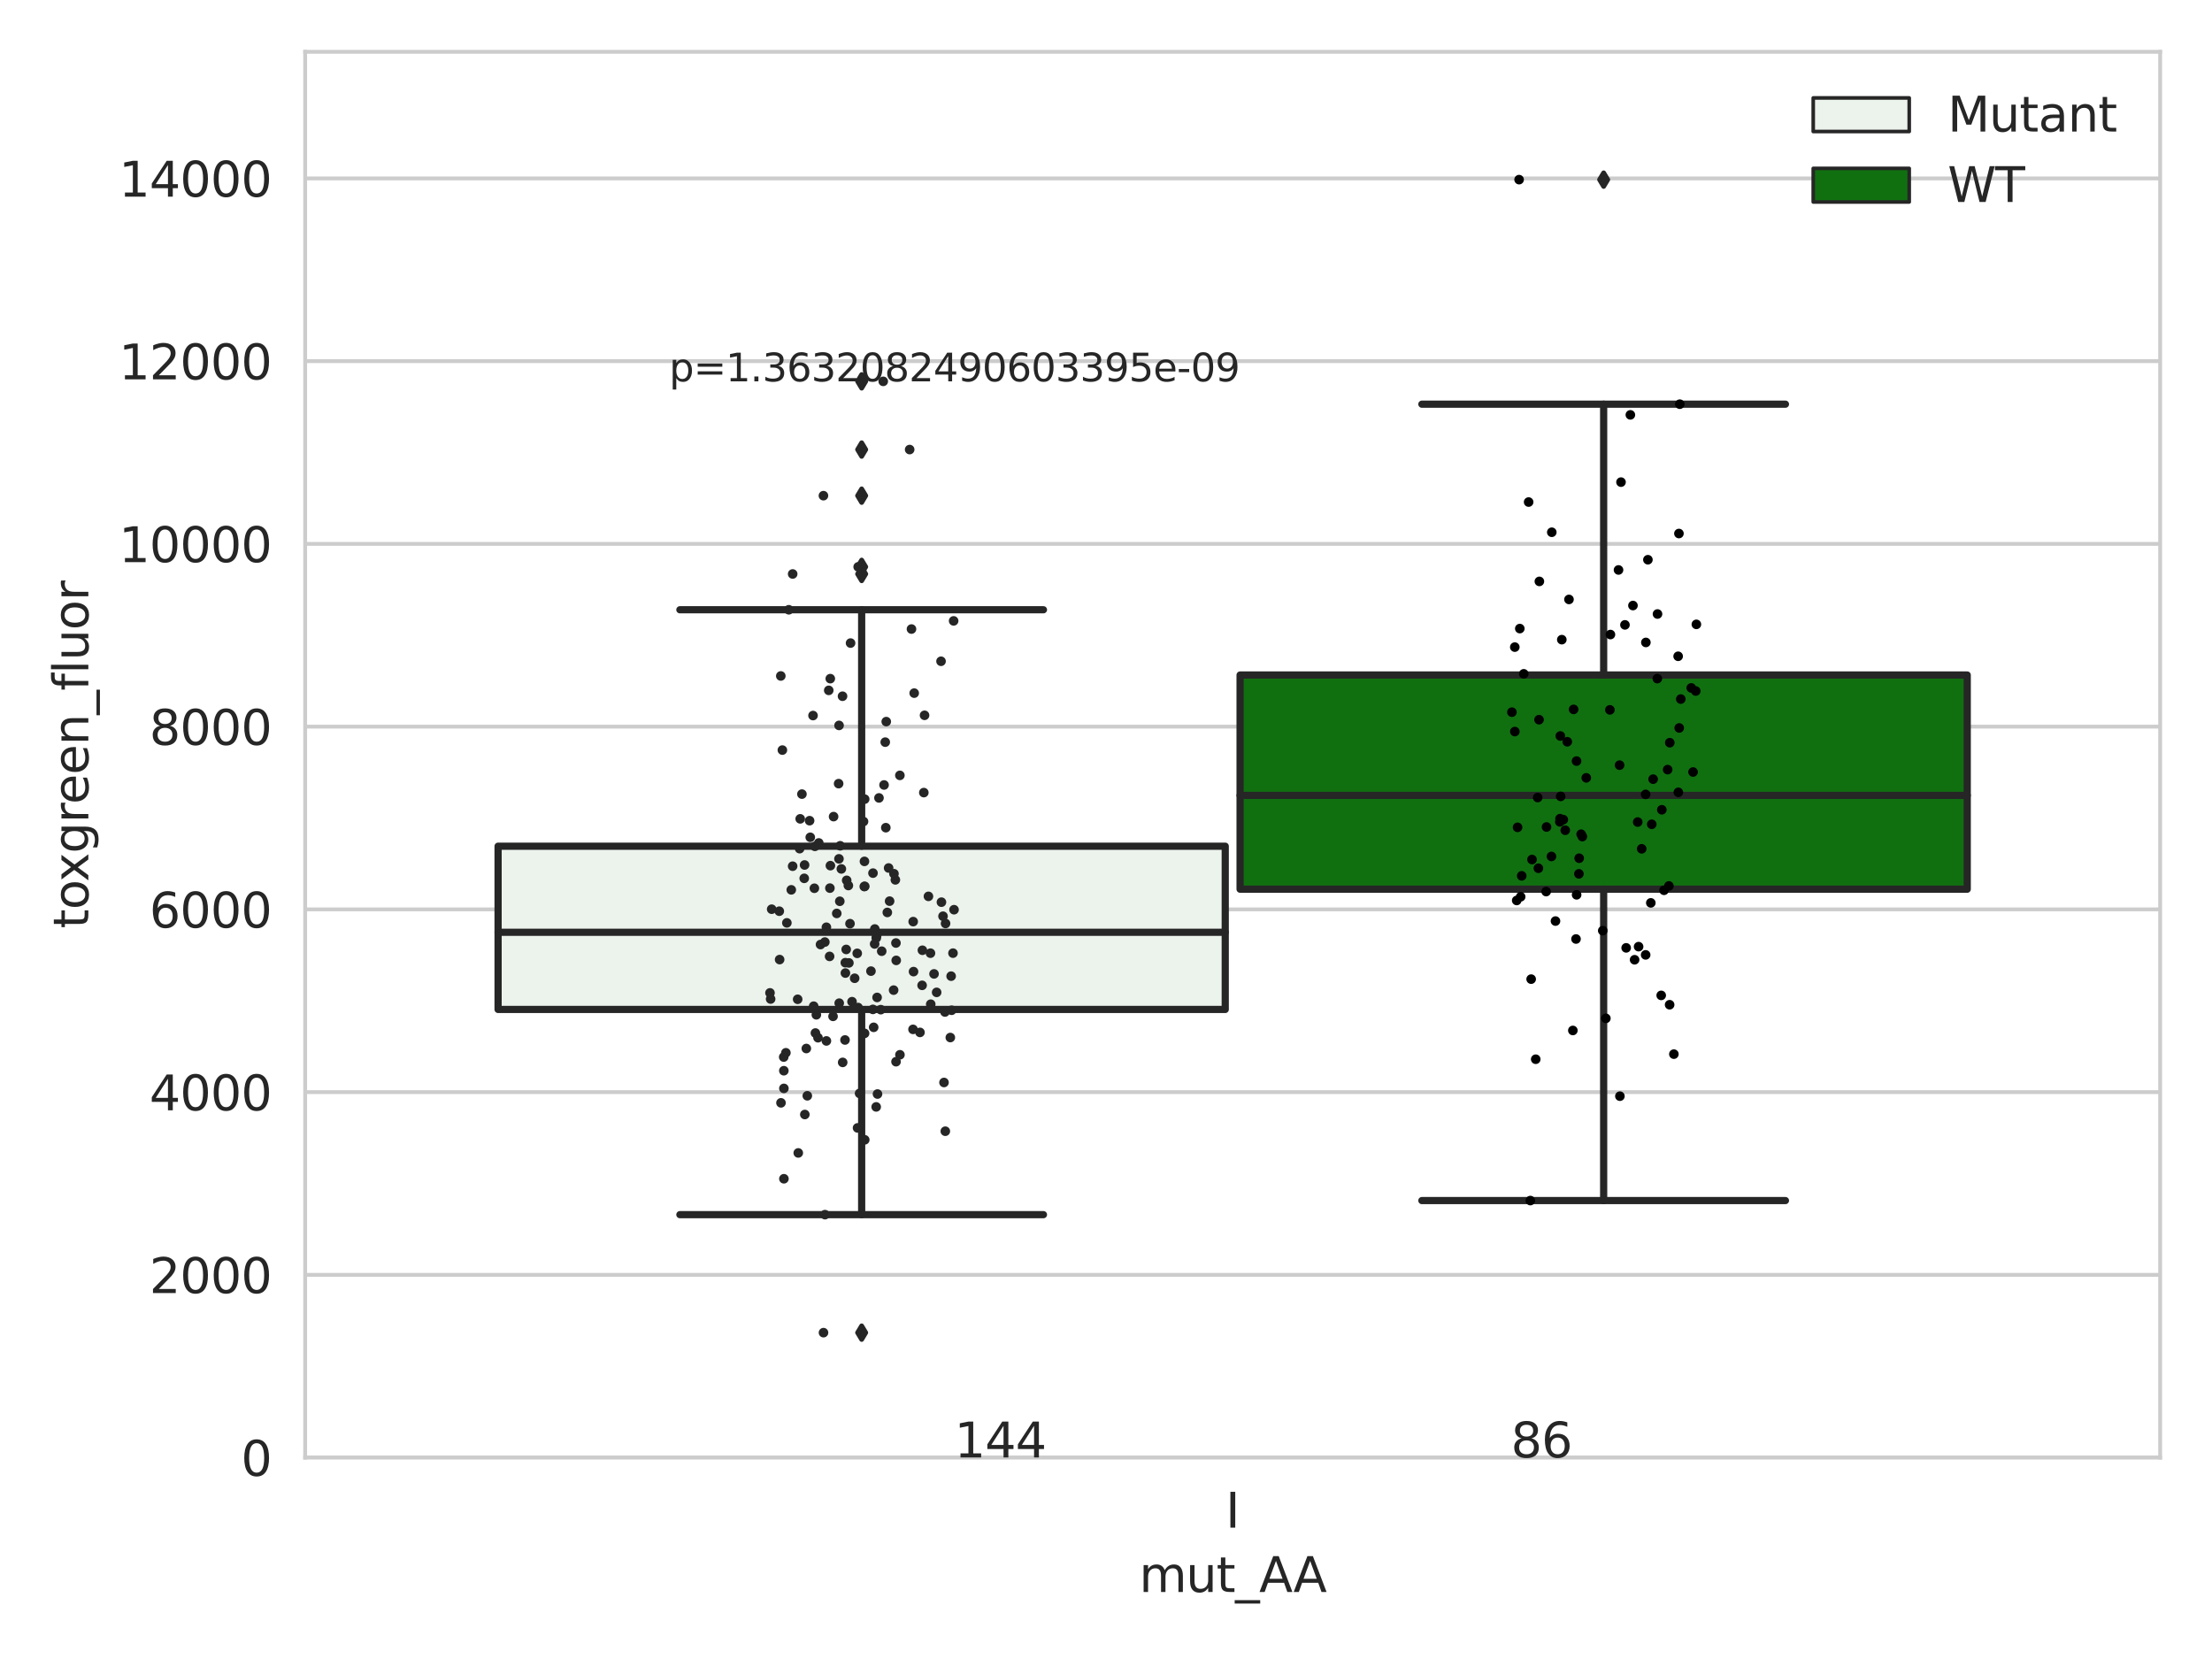 <?xml version="1.0" encoding="utf-8" standalone="no"?>
<!DOCTYPE svg PUBLIC "-//W3C//DTD SVG 1.1//EN"
  "http://www.w3.org/Graphics/SVG/1.1/DTD/svg11.dtd">
<svg xmlns:xlink="http://www.w3.org/1999/xlink" width="460.8pt" height="345.6pt" viewBox="0 0 460.8 345.6" xmlns="http://www.w3.org/2000/svg" version="1.1">
 <defs>
  <style type="text/css">*{stroke-linejoin: round; stroke-linecap: butt}</style>
 </defs>
 <g id="figure_1">
  <g id="patch_1">
   <path d="M 0 345.6 
L 460.8 345.6 
L 460.8 0 
L 0 0 
z
" style="fill: #ffffff"/>
  </g>
  <g id="axes_1">
   <g id="patch_2">
    <path d="M 63.571 303.64 
L 450 303.64 
L 450 10.8 
L 63.571 10.8 
z
" style="fill: #ffffff"/>
   </g>
   <g id="matplotlib.axis_1">
    <g id="xtick_1">
     <g id="text_1">
      <!-- I -->
      <g style="fill: #262626" transform="translate(255.311 318.238)scale(0.1 -0.1)">
       <defs>
        <path id="DejaVuSans-49" d="M 628 4666 
L 1259 4666 
L 1259 0 
L 628 0 
L 628 4666 
z
" transform="scale(0.016)"/>
       </defs>
       <use xlink:href="#DejaVuSans-49"/>
      </g>
     </g>
    </g>
    <g id="text_2">
     <!-- mut_AA -->
     <g style="fill: #262626" transform="translate(237.308 331.638)scale(0.1 -0.1)">
      <defs>
       <path id="DejaVuSans-6d" d="M 3328 2828 
Q 3544 3216 3844 3400 
Q 4144 3584 4550 3584 
Q 5097 3584 5394 3201 
Q 5691 2819 5691 2113 
L 5691 0 
L 5113 0 
L 5113 2094 
Q 5113 2597 4934 2840 
Q 4756 3084 4391 3084 
Q 3944 3084 3684 2787 
Q 3425 2491 3425 1978 
L 3425 0 
L 2847 0 
L 2847 2094 
Q 2847 2600 2669 2842 
Q 2491 3084 2119 3084 
Q 1678 3084 1418 2786 
Q 1159 2488 1159 1978 
L 1159 0 
L 581 0 
L 581 3500 
L 1159 3500 
L 1159 2956 
Q 1356 3278 1631 3431 
Q 1906 3584 2284 3584 
Q 2666 3584 2933 3390 
Q 3200 3197 3328 2828 
z
" transform="scale(0.016)"/>
       <path id="DejaVuSans-75" d="M 544 1381 
L 544 3500 
L 1119 3500 
L 1119 1403 
Q 1119 906 1312 657 
Q 1506 409 1894 409 
Q 2359 409 2629 706 
Q 2900 1003 2900 1516 
L 2900 3500 
L 3475 3500 
L 3475 0 
L 2900 0 
L 2900 538 
Q 2691 219 2414 64 
Q 2138 -91 1772 -91 
Q 1169 -91 856 284 
Q 544 659 544 1381 
z
M 1991 3584 
L 1991 3584 
z
" transform="scale(0.016)"/>
       <path id="DejaVuSans-74" d="M 1172 4494 
L 1172 3500 
L 2356 3500 
L 2356 3053 
L 1172 3053 
L 1172 1153 
Q 1172 725 1289 603 
Q 1406 481 1766 481 
L 2356 481 
L 2356 0 
L 1766 0 
Q 1100 0 847 248 
Q 594 497 594 1153 
L 594 3053 
L 172 3053 
L 172 3500 
L 594 3500 
L 594 4494 
L 1172 4494 
z
" transform="scale(0.016)"/>
       <path id="DejaVuSans-5f" d="M 3263 -1063 
L 3263 -1509 
L -63 -1509 
L -63 -1063 
L 3263 -1063 
z
" transform="scale(0.016)"/>
       <path id="DejaVuSans-41" d="M 2188 4044 
L 1331 1722 
L 3047 1722 
L 2188 4044 
z
M 1831 4666 
L 2547 4666 
L 4325 0 
L 3669 0 
L 3244 1197 
L 1141 1197 
L 716 0 
L 50 0 
L 1831 4666 
z
" transform="scale(0.016)"/>
      </defs>
      <use xlink:href="#DejaVuSans-6d"/>
      <use xlink:href="#DejaVuSans-75" x="97.412"/>
      <use xlink:href="#DejaVuSans-74" x="160.791"/>
      <use xlink:href="#DejaVuSans-5f" x="200"/>
      <use xlink:href="#DejaVuSans-41" x="250"/>
      <use xlink:href="#DejaVuSans-41" x="321.158"/>
     </g>
    </g>
   </g>
   <g id="matplotlib.axis_2">
    <g id="ytick_1">
     <g id="line2d_1">
      <path d="M 63.571 303.64 
L 450 303.64 
" clip-path="url(#p446e1d1481)" style="fill: none; stroke: #cccccc; stroke-width: 0.8; stroke-linecap: round"/>
     </g>
     <g id="text_3">
      <!-- 0 -->
      <g style="fill: #262626" transform="translate(50.209 307.439)scale(0.1 -0.1)">
       <defs>
        <path id="DejaVuSans-30" d="M 2034 4250 
Q 1547 4250 1301 3770 
Q 1056 3291 1056 2328 
Q 1056 1369 1301 889 
Q 1547 409 2034 409 
Q 2525 409 2770 889 
Q 3016 1369 3016 2328 
Q 3016 3291 2770 3770 
Q 2525 4250 2034 4250 
z
M 2034 4750 
Q 2819 4750 3233 4129 
Q 3647 3509 3647 2328 
Q 3647 1150 3233 529 
Q 2819 -91 2034 -91 
Q 1250 -91 836 529 
Q 422 1150 422 2328 
Q 422 3509 836 4129 
Q 1250 4750 2034 4750 
z
" transform="scale(0.016)"/>
       </defs>
       <use xlink:href="#DejaVuSans-30"/>
      </g>
     </g>
    </g>
    <g id="ytick_2">
     <g id="line2d_2">
      <path d="M 63.571 265.572 
L 450 265.572 
" clip-path="url(#p446e1d1481)" style="fill: none; stroke: #cccccc; stroke-width: 0.8; stroke-linecap: round"/>
     </g>
     <g id="text_4">
      <!-- 2000 -->
      <g style="fill: #262626" transform="translate(31.121 269.371)scale(0.1 -0.1)">
       <defs>
        <path id="DejaVuSans-32" d="M 1228 531 
L 3431 531 
L 3431 0 
L 469 0 
L 469 531 
Q 828 903 1448 1529 
Q 2069 2156 2228 2338 
Q 2531 2678 2651 2914 
Q 2772 3150 2772 3378 
Q 2772 3750 2511 3984 
Q 2250 4219 1831 4219 
Q 1534 4219 1204 4116 
Q 875 4013 500 3803 
L 500 4441 
Q 881 4594 1212 4672 
Q 1544 4750 1819 4750 
Q 2544 4750 2975 4387 
Q 3406 4025 3406 3419 
Q 3406 3131 3298 2873 
Q 3191 2616 2906 2266 
Q 2828 2175 2409 1742 
Q 1991 1309 1228 531 
z
" transform="scale(0.016)"/>
       </defs>
       <use xlink:href="#DejaVuSans-32"/>
       <use xlink:href="#DejaVuSans-30" x="63.623"/>
       <use xlink:href="#DejaVuSans-30" x="127.246"/>
       <use xlink:href="#DejaVuSans-30" x="190.869"/>
      </g>
     </g>
    </g>
    <g id="ytick_3">
     <g id="line2d_3">
      <path d="M 63.571 227.504 
L 450 227.504 
" clip-path="url(#p446e1d1481)" style="fill: none; stroke: #cccccc; stroke-width: 0.8; stroke-linecap: round"/>
     </g>
     <g id="text_5">
      <!-- 4000 -->
      <g style="fill: #262626" transform="translate(31.121 231.303)scale(0.1 -0.1)">
       <defs>
        <path id="DejaVuSans-34" d="M 2419 4116 
L 825 1625 
L 2419 1625 
L 2419 4116 
z
M 2253 4666 
L 3047 4666 
L 3047 1625 
L 3713 1625 
L 3713 1100 
L 3047 1100 
L 3047 0 
L 2419 0 
L 2419 1100 
L 313 1100 
L 313 1709 
L 2253 4666 
z
" transform="scale(0.016)"/>
       </defs>
       <use xlink:href="#DejaVuSans-34"/>
       <use xlink:href="#DejaVuSans-30" x="63.623"/>
       <use xlink:href="#DejaVuSans-30" x="127.246"/>
       <use xlink:href="#DejaVuSans-30" x="190.869"/>
      </g>
     </g>
    </g>
    <g id="ytick_4">
     <g id="line2d_4">
      <path d="M 63.571 189.436 
L 450 189.436 
" clip-path="url(#p446e1d1481)" style="fill: none; stroke: #cccccc; stroke-width: 0.8; stroke-linecap: round"/>
     </g>
     <g id="text_6">
      <!-- 6000 -->
      <g style="fill: #262626" transform="translate(31.121 193.235)scale(0.1 -0.1)">
       <defs>
        <path id="DejaVuSans-36" d="M 2113 2584 
Q 1688 2584 1439 2293 
Q 1191 2003 1191 1497 
Q 1191 994 1439 701 
Q 1688 409 2113 409 
Q 2538 409 2786 701 
Q 3034 994 3034 1497 
Q 3034 2003 2786 2293 
Q 2538 2584 2113 2584 
z
M 3366 4563 
L 3366 3988 
Q 3128 4100 2886 4159 
Q 2644 4219 2406 4219 
Q 1781 4219 1451 3797 
Q 1122 3375 1075 2522 
Q 1259 2794 1537 2939 
Q 1816 3084 2150 3084 
Q 2853 3084 3261 2657 
Q 3669 2231 3669 1497 
Q 3669 778 3244 343 
Q 2819 -91 2113 -91 
Q 1303 -91 875 529 
Q 447 1150 447 2328 
Q 447 3434 972 4092 
Q 1497 4750 2381 4750 
Q 2619 4750 2861 4703 
Q 3103 4656 3366 4563 
z
" transform="scale(0.016)"/>
       </defs>
       <use xlink:href="#DejaVuSans-36"/>
       <use xlink:href="#DejaVuSans-30" x="63.623"/>
       <use xlink:href="#DejaVuSans-30" x="127.246"/>
       <use xlink:href="#DejaVuSans-30" x="190.869"/>
      </g>
     </g>
    </g>
    <g id="ytick_5">
     <g id="line2d_5">
      <path d="M 63.571 151.368 
L 450 151.368 
" clip-path="url(#p446e1d1481)" style="fill: none; stroke: #cccccc; stroke-width: 0.8; stroke-linecap: round"/>
     </g>
     <g id="text_7">
      <!-- 8000 -->
      <g style="fill: #262626" transform="translate(31.121 155.167)scale(0.1 -0.1)">
       <defs>
        <path id="DejaVuSans-38" d="M 2034 2216 
Q 1584 2216 1326 1975 
Q 1069 1734 1069 1313 
Q 1069 891 1326 650 
Q 1584 409 2034 409 
Q 2484 409 2743 651 
Q 3003 894 3003 1313 
Q 3003 1734 2745 1975 
Q 2488 2216 2034 2216 
z
M 1403 2484 
Q 997 2584 770 2862 
Q 544 3141 544 3541 
Q 544 4100 942 4425 
Q 1341 4750 2034 4750 
Q 2731 4750 3128 4425 
Q 3525 4100 3525 3541 
Q 3525 3141 3298 2862 
Q 3072 2584 2669 2484 
Q 3125 2378 3379 2068 
Q 3634 1759 3634 1313 
Q 3634 634 3220 271 
Q 2806 -91 2034 -91 
Q 1263 -91 848 271 
Q 434 634 434 1313 
Q 434 1759 690 2068 
Q 947 2378 1403 2484 
z
M 1172 3481 
Q 1172 3119 1398 2916 
Q 1625 2713 2034 2713 
Q 2441 2713 2670 2916 
Q 2900 3119 2900 3481 
Q 2900 3844 2670 4047 
Q 2441 4250 2034 4250 
Q 1625 4250 1398 4047 
Q 1172 3844 1172 3481 
z
" transform="scale(0.016)"/>
       </defs>
       <use xlink:href="#DejaVuSans-38"/>
       <use xlink:href="#DejaVuSans-30" x="63.623"/>
       <use xlink:href="#DejaVuSans-30" x="127.246"/>
       <use xlink:href="#DejaVuSans-30" x="190.869"/>
      </g>
     </g>
    </g>
    <g id="ytick_6">
     <g id="line2d_6">
      <path d="M 63.571 113.299 
L 450 113.299 
" clip-path="url(#p446e1d1481)" style="fill: none; stroke: #cccccc; stroke-width: 0.8; stroke-linecap: round"/>
     </g>
     <g id="text_8">
      <!-- 10000 -->
      <g style="fill: #262626" transform="translate(24.759 117.099)scale(0.1 -0.1)">
       <defs>
        <path id="DejaVuSans-31" d="M 794 531 
L 1825 531 
L 1825 4091 
L 703 3866 
L 703 4441 
L 1819 4666 
L 2450 4666 
L 2450 531 
L 3481 531 
L 3481 0 
L 794 0 
L 794 531 
z
" transform="scale(0.016)"/>
       </defs>
       <use xlink:href="#DejaVuSans-31"/>
       <use xlink:href="#DejaVuSans-30" x="63.623"/>
       <use xlink:href="#DejaVuSans-30" x="127.246"/>
       <use xlink:href="#DejaVuSans-30" x="190.869"/>
       <use xlink:href="#DejaVuSans-30" x="254.492"/>
      </g>
     </g>
    </g>
    <g id="ytick_7">
     <g id="line2d_7">
      <path d="M 63.571 75.231 
L 450 75.231 
" clip-path="url(#p446e1d1481)" style="fill: none; stroke: #cccccc; stroke-width: 0.8; stroke-linecap: round"/>
     </g>
     <g id="text_9">
      <!-- 12000 -->
      <g style="fill: #262626" transform="translate(24.759 79.03)scale(0.1 -0.1)">
       <use xlink:href="#DejaVuSans-31"/>
       <use xlink:href="#DejaVuSans-32" x="63.623"/>
       <use xlink:href="#DejaVuSans-30" x="127.246"/>
       <use xlink:href="#DejaVuSans-30" x="190.869"/>
       <use xlink:href="#DejaVuSans-30" x="254.492"/>
      </g>
     </g>
    </g>
    <g id="ytick_8">
     <g id="line2d_8">
      <path d="M 63.571 37.163 
L 450 37.163 
" clip-path="url(#p446e1d1481)" style="fill: none; stroke: #cccccc; stroke-width: 0.8; stroke-linecap: round"/>
     </g>
     <g id="text_10">
      <!-- 14000 -->
      <g style="fill: #262626" transform="translate(24.759 40.962)scale(0.1 -0.1)">
       <use xlink:href="#DejaVuSans-31"/>
       <use xlink:href="#DejaVuSans-34" x="63.623"/>
       <use xlink:href="#DejaVuSans-30" x="127.246"/>
       <use xlink:href="#DejaVuSans-30" x="190.869"/>
       <use xlink:href="#DejaVuSans-30" x="254.492"/>
      </g>
     </g>
    </g>
    <g id="text_11">
     <!-- toxgreen_fluor -->
     <g style="fill: #262626" transform="translate(18.401 193.415)rotate(-90)scale(0.1 -0.1)">
      <defs>
       <path id="DejaVuSans-6f" d="M 1959 3097 
Q 1497 3097 1228 2736 
Q 959 2375 959 1747 
Q 959 1119 1226 758 
Q 1494 397 1959 397 
Q 2419 397 2687 759 
Q 2956 1122 2956 1747 
Q 2956 2369 2687 2733 
Q 2419 3097 1959 3097 
z
M 1959 3584 
Q 2709 3584 3137 3096 
Q 3566 2609 3566 1747 
Q 3566 888 3137 398 
Q 2709 -91 1959 -91 
Q 1206 -91 779 398 
Q 353 888 353 1747 
Q 353 2609 779 3096 
Q 1206 3584 1959 3584 
z
" transform="scale(0.016)"/>
       <path id="DejaVuSans-78" d="M 3513 3500 
L 2247 1797 
L 3578 0 
L 2900 0 
L 1881 1375 
L 863 0 
L 184 0 
L 1544 1831 
L 300 3500 
L 978 3500 
L 1906 2253 
L 2834 3500 
L 3513 3500 
z
" transform="scale(0.016)"/>
       <path id="DejaVuSans-67" d="M 2906 1791 
Q 2906 2416 2648 2759 
Q 2391 3103 1925 3103 
Q 1463 3103 1205 2759 
Q 947 2416 947 1791 
Q 947 1169 1205 825 
Q 1463 481 1925 481 
Q 2391 481 2648 825 
Q 2906 1169 2906 1791 
z
M 3481 434 
Q 3481 -459 3084 -895 
Q 2688 -1331 1869 -1331 
Q 1566 -1331 1297 -1286 
Q 1028 -1241 775 -1147 
L 775 -588 
Q 1028 -725 1275 -790 
Q 1522 -856 1778 -856 
Q 2344 -856 2625 -561 
Q 2906 -266 2906 331 
L 2906 616 
Q 2728 306 2450 153 
Q 2172 0 1784 0 
Q 1141 0 747 490 
Q 353 981 353 1791 
Q 353 2603 747 3093 
Q 1141 3584 1784 3584 
Q 2172 3584 2450 3431 
Q 2728 3278 2906 2969 
L 2906 3500 
L 3481 3500 
L 3481 434 
z
" transform="scale(0.016)"/>
       <path id="DejaVuSans-72" d="M 2631 2963 
Q 2534 3019 2420 3045 
Q 2306 3072 2169 3072 
Q 1681 3072 1420 2755 
Q 1159 2438 1159 1844 
L 1159 0 
L 581 0 
L 581 3500 
L 1159 3500 
L 1159 2956 
Q 1341 3275 1631 3429 
Q 1922 3584 2338 3584 
Q 2397 3584 2469 3576 
Q 2541 3569 2628 3553 
L 2631 2963 
z
" transform="scale(0.016)"/>
       <path id="DejaVuSans-65" d="M 3597 1894 
L 3597 1613 
L 953 1613 
Q 991 1019 1311 708 
Q 1631 397 2203 397 
Q 2534 397 2845 478 
Q 3156 559 3463 722 
L 3463 178 
Q 3153 47 2828 -22 
Q 2503 -91 2169 -91 
Q 1331 -91 842 396 
Q 353 884 353 1716 
Q 353 2575 817 3079 
Q 1281 3584 2069 3584 
Q 2775 3584 3186 3129 
Q 3597 2675 3597 1894 
z
M 3022 2063 
Q 3016 2534 2758 2815 
Q 2500 3097 2075 3097 
Q 1594 3097 1305 2825 
Q 1016 2553 972 2059 
L 3022 2063 
z
" transform="scale(0.016)"/>
       <path id="DejaVuSans-6e" d="M 3513 2113 
L 3513 0 
L 2938 0 
L 2938 2094 
Q 2938 2591 2744 2837 
Q 2550 3084 2163 3084 
Q 1697 3084 1428 2787 
Q 1159 2491 1159 1978 
L 1159 0 
L 581 0 
L 581 3500 
L 1159 3500 
L 1159 2956 
Q 1366 3272 1645 3428 
Q 1925 3584 2291 3584 
Q 2894 3584 3203 3211 
Q 3513 2838 3513 2113 
z
" transform="scale(0.016)"/>
       <path id="DejaVuSans-66" d="M 2375 4863 
L 2375 4384 
L 1825 4384 
Q 1516 4384 1395 4259 
Q 1275 4134 1275 3809 
L 1275 3500 
L 2222 3500 
L 2222 3053 
L 1275 3053 
L 1275 0 
L 697 0 
L 697 3053 
L 147 3053 
L 147 3500 
L 697 3500 
L 697 3744 
Q 697 4328 969 4595 
Q 1241 4863 1831 4863 
L 2375 4863 
z
" transform="scale(0.016)"/>
       <path id="DejaVuSans-6c" d="M 603 4863 
L 1178 4863 
L 1178 0 
L 603 0 
L 603 4863 
z
" transform="scale(0.016)"/>
      </defs>
      <use xlink:href="#DejaVuSans-74"/>
      <use xlink:href="#DejaVuSans-6f" x="39.209"/>
      <use xlink:href="#DejaVuSans-78" x="97.266"/>
      <use xlink:href="#DejaVuSans-67" x="156.445"/>
      <use xlink:href="#DejaVuSans-72" x="219.922"/>
      <use xlink:href="#DejaVuSans-65" x="258.785"/>
      <use xlink:href="#DejaVuSans-65" x="320.309"/>
      <use xlink:href="#DejaVuSans-6e" x="381.832"/>
      <use xlink:href="#DejaVuSans-5f" x="445.211"/>
      <use xlink:href="#DejaVuSans-66" x="495.211"/>
      <use xlink:href="#DejaVuSans-6c" x="530.416"/>
      <use xlink:href="#DejaVuSans-75" x="558.199"/>
      <use xlink:href="#DejaVuSans-6f" x="621.578"/>
      <use xlink:href="#DejaVuSans-72" x="682.76"/>
     </g>
    </g>
   </g>
   <g id="patch_3">
    <path d="M 103.76 210.29 
L 255.24 210.29 
L 255.24 176.278 
L 103.76 176.278 
L 103.76 210.29 
z
" clip-path="url(#p446e1d1481)" style="fill: #ecf2ec; stroke: #262626; stroke-width: 1.5; stroke-linejoin: miter"/>
   </g>
   <g id="patch_4">
    <path d="M 258.331 185.235 
L 409.811 185.235 
L 409.811 140.618 
L 258.331 140.618 
L 258.331 185.235 
z
" clip-path="url(#p446e1d1481)" style="fill: #107010; stroke: #262626; stroke-width: 1.5; stroke-linejoin: miter"/>
   </g>
   <g id="patch_5">
    <path d="M 256.786 303.64 
L 256.786 303.64 
L 256.786 303.64 
L 256.786 303.64 
z
" clip-path="url(#p446e1d1481)" style="fill: #ecf2ec; stroke: #262626; stroke-width: 0.75; stroke-linejoin: miter"/>
   </g>
   <g id="patch_6">
    <path d="M 256.786 303.64 
L 256.786 303.64 
L 256.786 303.64 
L 256.786 303.64 
z
" clip-path="url(#p446e1d1481)" style="fill: #107010; stroke: #262626; stroke-width: 0.75; stroke-linejoin: miter"/>
   </g>
   <g id="PathCollection_1"/>
   <g id="PathCollection_2"/>
   <g id="line2d_9">
    <path d="M 179.5 210.29 
L 179.5 253.036 
" clip-path="url(#p446e1d1481)" style="fill: none; stroke: #262626; stroke-width: 1.5; stroke-linecap: round"/>
   </g>
   <g id="line2d_10">
    <path d="M 179.5 176.278 
L 179.5 127.025 
" clip-path="url(#p446e1d1481)" style="fill: none; stroke: #262626; stroke-width: 1.5; stroke-linecap: round"/>
   </g>
   <g id="line2d_11">
    <path d="M 141.63 253.036 
L 217.37 253.036 
" clip-path="url(#p446e1d1481)" style="fill: none; stroke: #262626; stroke-width: 1.5; stroke-linecap: round"/>
   </g>
   <g id="line2d_12">
    <path d="M 141.63 127.025 
L 217.37 127.025 
" clip-path="url(#p446e1d1481)" style="fill: none; stroke: #262626; stroke-width: 1.5; stroke-linecap: round"/>
   </g>
   <g id="line2d_13">
    <defs>
     <path id="mb330e9bc00" d="M -0 1.414 
L 0.849 0 
L 0 -1.414 
L -0.849 -0 
z
" style="stroke: #262626; stroke-linejoin: miter"/>
    </defs>
    <g clip-path="url(#p446e1d1481)">
     <use xlink:href="#mb330e9bc00" x="179.5" y="277.617" style="fill: #262626; stroke: #262626; stroke-linejoin: miter"/>
     <use xlink:href="#mb330e9bc00" x="179.5" y="118.087" style="fill: #262626; stroke: #262626; stroke-linejoin: miter"/>
     <use xlink:href="#mb330e9bc00" x="179.5" y="79.443" style="fill: #262626; stroke: #262626; stroke-linejoin: miter"/>
     <use xlink:href="#mb330e9bc00" x="179.5" y="119.569" style="fill: #262626; stroke: #262626; stroke-linejoin: miter"/>
     <use xlink:href="#mb330e9bc00" x="179.5" y="93.651" style="fill: #262626; stroke: #262626; stroke-linejoin: miter"/>
     <use xlink:href="#mb330e9bc00" x="179.5" y="103.258" style="fill: #262626; stroke: #262626; stroke-linejoin: miter"/>
    </g>
   </g>
   <g id="line2d_14">
    <path d="M 334.071 185.235 
L 334.071 250.102 
" clip-path="url(#p446e1d1481)" style="fill: none; stroke: #262626; stroke-width: 1.5; stroke-linecap: round"/>
   </g>
   <g id="line2d_15">
    <path d="M 334.071 140.618 
L 334.071 84.199 
" clip-path="url(#p446e1d1481)" style="fill: none; stroke: #262626; stroke-width: 1.5; stroke-linecap: round"/>
   </g>
   <g id="line2d_16">
    <path d="M 296.201 250.102 
L 371.941 250.102 
" clip-path="url(#p446e1d1481)" style="fill: none; stroke: #262626; stroke-width: 1.5; stroke-linecap: round"/>
   </g>
   <g id="line2d_17">
    <path d="M 296.201 84.199 
L 371.941 84.199 
" clip-path="url(#p446e1d1481)" style="fill: none; stroke: #262626; stroke-width: 1.5; stroke-linecap: round"/>
   </g>
   <g id="line2d_18">
    <g clip-path="url(#p446e1d1481)">
     <use xlink:href="#mb330e9bc00" x="334.071" y="37.422" style="fill: #262626; stroke: #262626; stroke-linejoin: miter"/>
    </g>
   </g>
   <g id="line2d_19">
    <path d="M 103.76 194.21 
L 255.24 194.21 
" clip-path="url(#p446e1d1481)" style="fill: none; stroke: #262626; stroke-width: 1.5; stroke-linecap: round"/>
   </g>
   <g id="line2d_20">
    <path d="M 258.331 165.696 
L 409.811 165.696 
" clip-path="url(#p446e1d1481)" style="fill: none; stroke: #262626; stroke-width: 1.5; stroke-linecap: round"/>
   </g>
   <g id="patch_7">
    <path d="M 63.571 303.64 
L 63.571 10.8 
" style="fill: none; stroke: #cccccc; stroke-width: 0.8; stroke-linejoin: miter; stroke-linecap: square"/>
   </g>
   <g id="patch_8">
    <path d="M 450 303.64 
L 450 10.8 
" style="fill: none; stroke: #cccccc; stroke-width: 0.8; stroke-linejoin: miter; stroke-linecap: square"/>
   </g>
   <g id="patch_9">
    <path d="M 63.571 303.64 
L 450 303.64 
" style="fill: none; stroke: #cccccc; stroke-width: 0.8; stroke-linejoin: miter; stroke-linecap: square"/>
   </g>
   <g id="patch_10">
    <path d="M 63.571 10.8 
L 450 10.8 
" style="fill: none; stroke: #cccccc; stroke-width: 0.8; stroke-linejoin: miter; stroke-linecap: square"/>
   </g>
   <g id="PathCollection_3">
    <defs>
     <path id="C0_0_53a818a781" d="M 0 1 
C 0.265 1 0.52 0.895 0.707 0.707 
C 0.895 0.52 1 0.265 1 -0 
C 1 -0.265 0.895 -0.52 0.707 -0.707 
C 0.52 -0.895 0.265 -1 0 -1 
C -0.265 -1 -0.52 -0.895 -0.707 -0.707 
C -0.895 -0.52 -1 -0.265 -1 0 
C -1 0.265 -0.895 0.52 -0.707 0.707 
C -0.52 0.895 -0.265 1 0 1 
z
"/>
    </defs>
    <g clip-path="url(#p446e1d1481)">
     <use xlink:href="#C0_0_53a818a781" x="178.772" y="118.087" style="fill: #262626"/>
    </g>
    <g clip-path="url(#p446e1d1481)">
     <use xlink:href="#C0_0_53a818a781" x="178.752" y="209.885" style="fill: #262626"/>
    </g>
    <g clip-path="url(#p446e1d1481)">
     <use xlink:href="#C0_0_53a818a781" x="193.412" y="186.728" style="fill: #262626"/>
    </g>
    <g clip-path="url(#p446e1d1481)">
     <use xlink:href="#C0_0_53a818a781" x="190.444" y="144.391" style="fill: #262626"/>
    </g>
    <g clip-path="url(#p446e1d1481)">
     <use xlink:href="#C0_0_53a818a781" x="184.846" y="190.078" style="fill: #262626"/>
    </g>
    <g clip-path="url(#p446e1d1481)">
     <use xlink:href="#C0_0_53a818a781" x="181.436" y="202.303" style="fill: #262626"/>
    </g>
    <g clip-path="url(#p446e1d1481)">
     <use xlink:href="#C0_0_53a818a781" x="171.831" y="196.248" style="fill: #262626"/>
    </g>
    <g clip-path="url(#p446e1d1481)">
     <use xlink:href="#C0_0_53a818a781" x="178.577" y="198.6" style="fill: #262626"/>
    </g>
    <g clip-path="url(#p446e1d1481)">
     <use xlink:href="#C0_0_53a818a781" x="186.158" y="206.262" style="fill: #262626"/>
    </g>
    <g clip-path="url(#p446e1d1481)">
     <use xlink:href="#C0_0_53a818a781" x="182.8" y="227.905" style="fill: #262626"/>
    </g>
    <g clip-path="url(#p446e1d1481)">
     <use xlink:href="#C0_0_53a818a781" x="167.661" y="232.171" style="fill: #262626"/>
    </g>
    <g clip-path="url(#p446e1d1481)">
     <use xlink:href="#C0_0_53a818a781" x="180.108" y="215.27" style="fill: #262626"/>
    </g>
    <g clip-path="url(#p446e1d1481)">
     <use xlink:href="#C0_0_53a818a781" x="183.676" y="198.153" style="fill: #262626"/>
    </g>
    <g clip-path="url(#p446e1d1481)">
     <use xlink:href="#C0_0_53a818a781" x="196.976" y="192.379" style="fill: #262626"/>
    </g>
    <g clip-path="url(#p446e1d1481)">
     <use xlink:href="#C0_0_53a818a781" x="163.289" y="223.051" style="fill: #262626"/>
    </g>
    <g clip-path="url(#p446e1d1481)">
     <use xlink:href="#C0_0_53a818a781" x="171.863" y="253.036" style="fill: #262626"/>
    </g>
    <g clip-path="url(#p446e1d1481)">
     <use xlink:href="#C0_0_53a818a781" x="182.526" y="230.587" style="fill: #262626"/>
    </g>
    <g clip-path="url(#p446e1d1481)">
     <use xlink:href="#C0_0_53a818a781" x="181.86" y="181.887" style="fill: #262626"/>
    </g>
    <g clip-path="url(#p446e1d1481)">
     <use xlink:href="#C0_0_53a818a781" x="164.324" y="127.025" style="fill: #262626"/>
    </g>
    <g clip-path="url(#p446e1d1481)">
     <use xlink:href="#C0_0_53a818a781" x="166.168" y="208.169" style="fill: #262626"/>
    </g>
    <g clip-path="url(#p446e1d1481)">
     <use xlink:href="#C0_0_53a818a781" x="176.279" y="197.786" style="fill: #262626"/>
    </g>
    <g clip-path="url(#p446e1d1481)">
     <use xlink:href="#C0_0_53a818a781" x="172.642" y="143.815" style="fill: #262626"/>
    </g>
    <g clip-path="url(#p446e1d1481)">
     <use xlink:href="#C0_0_53a818a781" x="163.919" y="192.251" style="fill: #262626"/>
    </g>
    <g clip-path="url(#p446e1d1481)">
     <use xlink:href="#C0_0_53a818a781" x="192.449" y="165.113" style="fill: #262626"/>
    </g>
    <g clip-path="url(#p446e1d1481)">
     <use xlink:href="#C0_0_53a818a781" x="191.649" y="215.07" style="fill: #262626"/>
    </g>
    <g clip-path="url(#p446e1d1481)">
     <use xlink:href="#C0_0_53a818a781" x="167.609" y="180.191" style="fill: #262626"/>
    </g>
    <g clip-path="url(#p446e1d1481)">
     <use xlink:href="#C0_0_53a818a781" x="162.341" y="189.819" style="fill: #262626"/>
    </g>
    <g clip-path="url(#p446e1d1481)">
     <use xlink:href="#C0_0_53a818a781" x="162.656" y="140.817" style="fill: #262626"/>
    </g>
    <g clip-path="url(#p446e1d1481)">
     <use xlink:href="#C0_0_53a818a781" x="169.761" y="176.307" style="fill: #262626"/>
    </g>
    <g clip-path="url(#p446e1d1481)">
     <use xlink:href="#C0_0_53a818a781" x="174.944" y="187.75" style="fill: #262626"/>
    </g>
    <g clip-path="url(#p446e1d1481)">
     <use xlink:href="#C0_0_53a818a781" x="166.697" y="170.58" style="fill: #262626"/>
    </g>
    <g clip-path="url(#p446e1d1481)">
     <use xlink:href="#C0_0_53a818a781" x="185.116" y="180.817" style="fill: #262626"/>
    </g>
    <g clip-path="url(#p446e1d1481)">
     <use xlink:href="#C0_0_53a818a781" x="182.204" y="196.645" style="fill: #262626"/>
    </g>
    <g clip-path="url(#p446e1d1481)">
     <use xlink:href="#C0_0_53a818a781" x="168.654" y="170.963" style="fill: #262626"/>
    </g>
    <g clip-path="url(#p446e1d1481)">
     <use xlink:href="#C0_0_53a818a781" x="169.369" y="149.062" style="fill: #262626"/>
    </g>
    <g clip-path="url(#p446e1d1481)">
     <use xlink:href="#C0_0_53a818a781" x="170.569" y="175.601" style="fill: #262626"/>
    </g>
    <g clip-path="url(#p446e1d1481)">
     <use xlink:href="#C0_0_53a818a781" x="198.659" y="129.342" style="fill: #262626"/>
    </g>
    <g clip-path="url(#p446e1d1481)">
     <use xlink:href="#C0_0_53a818a781" x="170.062" y="211.399" style="fill: #262626"/>
    </g>
    <g clip-path="url(#p446e1d1481)">
     <use xlink:href="#C0_0_53a818a781" x="169.65" y="185.04" style="fill: #262626"/>
    </g>
    <g clip-path="url(#p446e1d1481)">
     <use xlink:href="#C0_0_53a818a781" x="163.262" y="220.203" style="fill: #262626"/>
    </g>
    <g clip-path="url(#p446e1d1481)">
     <use xlink:href="#C0_0_53a818a781" x="163.715" y="219.313" style="fill: #262626"/>
    </g>
    <g clip-path="url(#p446e1d1481)">
     <use xlink:href="#C0_0_53a818a781" x="181.841" y="210.277" style="fill: #262626"/>
    </g>
    <g clip-path="url(#p446e1d1481)">
     <use xlink:href="#C0_0_53a818a781" x="170.929" y="196.765" style="fill: #262626"/>
    </g>
    <g clip-path="url(#p446e1d1481)">
     <use xlink:href="#C0_0_53a818a781" x="194.577" y="202.881" style="fill: #262626"/>
    </g>
    <g clip-path="url(#p446e1d1481)">
     <use xlink:href="#C0_0_53a818a781" x="176.099" y="200.546" style="fill: #262626"/>
    </g>
    <g clip-path="url(#p446e1d1481)">
     <use xlink:href="#C0_0_53a818a781" x="196.447" y="190.867" style="fill: #262626"/>
    </g>
    <g clip-path="url(#p446e1d1481)">
     <use xlink:href="#C0_0_53a818a781" x="179.065" y="227.777" style="fill: #262626"/>
    </g>
    <g clip-path="url(#p446e1d1481)">
     <use xlink:href="#C0_0_53a818a781" x="192.601" y="149.011" style="fill: #262626"/>
    </g>
    <g clip-path="url(#p446e1d1481)">
     <use xlink:href="#C0_0_53a818a781" x="198.243" y="210.457" style="fill: #262626"/>
    </g>
    <g clip-path="url(#p446e1d1481)">
     <use xlink:href="#C0_0_53a818a781" x="195.12" y="206.727" style="fill: #262626"/>
    </g>
    <g clip-path="url(#p446e1d1481)">
     <use xlink:href="#C0_0_53a818a781" x="183.995" y="79.443" style="fill: #262626"/>
    </g>
    <g clip-path="url(#p446e1d1481)">
     <use xlink:href="#C0_0_53a818a781" x="192.092" y="205.265" style="fill: #262626"/>
    </g>
    <g clip-path="url(#p446e1d1481)">
     <use xlink:href="#C0_0_53a818a781" x="176.114" y="202.706" style="fill: #262626"/>
    </g>
    <g clip-path="url(#p446e1d1481)">
     <use xlink:href="#C0_0_53a818a781" x="165.128" y="119.569" style="fill: #262626"/>
    </g>
    <g clip-path="url(#p446e1d1481)">
     <use xlink:href="#C0_0_53a818a781" x="198.138" y="203.352" style="fill: #262626"/>
    </g>
    <g clip-path="url(#p446e1d1481)">
     <use xlink:href="#C0_0_53a818a781" x="193.831" y="198.563" style="fill: #262626"/>
    </g>
    <g clip-path="url(#p446e1d1481)">
     <use xlink:href="#C0_0_53a818a781" x="175.546" y="221.317" style="fill: #262626"/>
    </g>
    <g clip-path="url(#p446e1d1481)">
     <use xlink:href="#C0_0_53a818a781" x="166.579" y="176.79" style="fill: #262626"/>
    </g>
    <g clip-path="url(#p446e1d1481)">
     <use xlink:href="#C0_0_53a818a781" x="180.141" y="237.444" style="fill: #262626"/>
    </g>
    <g clip-path="url(#p446e1d1481)">
     <use xlink:href="#C0_0_53a818a781" x="171.551" y="277.617" style="fill: #262626"/>
    </g>
    <g clip-path="url(#p446e1d1481)">
     <use xlink:href="#C0_0_53a818a781" x="177.189" y="133.965" style="fill: #262626"/>
    </g>
    <g clip-path="url(#p446e1d1481)">
     <use xlink:href="#C0_0_53a818a781" x="175.026" y="176.19" style="fill: #262626"/>
    </g>
    <g clip-path="url(#p446e1d1481)">
     <use xlink:href="#C0_0_53a818a781" x="196.925" y="235.654" style="fill: #262626"/>
    </g>
    <g clip-path="url(#p446e1d1481)">
     <use xlink:href="#C0_0_53a818a781" x="168.177" y="228.272" style="fill: #262626"/>
    </g>
    <g clip-path="url(#p446e1d1481)">
     <use xlink:href="#C0_0_53a818a781" x="160.403" y="206.835" style="fill: #262626"/>
    </g>
    <g clip-path="url(#p446e1d1481)">
     <use xlink:href="#C0_0_53a818a781" x="182.624" y="194.892" style="fill: #262626"/>
    </g>
    <g clip-path="url(#p446e1d1481)">
     <use xlink:href="#C0_0_53a818a781" x="169.866" y="215.197" style="fill: #262626"/>
    </g>
    <g clip-path="url(#p446e1d1481)">
     <use xlink:href="#C0_0_53a818a781" x="172.155" y="216.844" style="fill: #262626"/>
    </g>
    <g clip-path="url(#p446e1d1481)">
     <use xlink:href="#C0_0_53a818a781" x="186.698" y="200.067" style="fill: #262626"/>
    </g>
    <g clip-path="url(#p446e1d1481)">
     <use xlink:href="#C0_0_53a818a781" x="183.107" y="166.223" style="fill: #262626"/>
    </g>
    <g clip-path="url(#p446e1d1481)">
     <use xlink:href="#C0_0_53a818a781" x="174.311" y="190.284" style="fill: #262626"/>
    </g>
    <g clip-path="url(#p446e1d1481)">
     <use xlink:href="#C0_0_53a818a781" x="173.539" y="211.726" style="fill: #262626"/>
    </g>
    <g clip-path="url(#p446e1d1481)">
     <use xlink:href="#C0_0_53a818a781" x="160.536" y="208.115" style="fill: #262626"/>
    </g>
    <g clip-path="url(#p446e1d1481)">
     <use xlink:href="#C0_0_53a818a781" x="183.481" y="210.33" style="fill: #262626"/>
    </g>
    <g clip-path="url(#p446e1d1481)">
     <use xlink:href="#C0_0_53a818a781" x="168.792" y="174.425" style="fill: #262626"/>
    </g>
    <g clip-path="url(#p446e1d1481)">
     <use xlink:href="#C0_0_53a818a781" x="189.878" y="131.043" style="fill: #262626"/>
    </g>
    <g clip-path="url(#p446e1d1481)">
     <use xlink:href="#C0_0_53a818a781" x="190.2" y="214.437" style="fill: #262626"/>
    </g>
    <g clip-path="url(#p446e1d1481)">
     <use xlink:href="#C0_0_53a818a781" x="163.303" y="245.559" style="fill: #262626"/>
    </g>
    <g clip-path="url(#p446e1d1481)">
     <use xlink:href="#C0_0_53a818a781" x="163.299" y="226.734" style="fill: #262626"/>
    </g>
    <g clip-path="url(#p446e1d1481)">
     <use xlink:href="#C0_0_53a818a781" x="185.32" y="187.725" style="fill: #262626"/>
    </g>
    <g clip-path="url(#p446e1d1481)">
     <use xlink:href="#C0_0_53a818a781" x="174.824" y="208.978" style="fill: #262626"/>
    </g>
    <g clip-path="url(#p446e1d1481)">
     <use xlink:href="#C0_0_53a818a781" x="184.165" y="163.524" style="fill: #262626"/>
    </g>
    <g clip-path="url(#p446e1d1481)">
     <use xlink:href="#C0_0_53a818a781" x="172.154" y="193.162" style="fill: #262626"/>
    </g>
    <g clip-path="url(#p446e1d1481)">
     <use xlink:href="#C0_0_53a818a781" x="176.031" y="216.647" style="fill: #262626"/>
    </g>
    <g clip-path="url(#p446e1d1481)">
     <use xlink:href="#C0_0_53a818a781" x="177.071" y="192.418" style="fill: #262626"/>
    </g>
    <g clip-path="url(#p446e1d1481)">
     <use xlink:href="#C0_0_53a818a781" x="182.002" y="214.011" style="fill: #262626"/>
    </g>
    <g clip-path="url(#p446e1d1481)">
     <use xlink:href="#C0_0_53a818a781" x="182.715" y="207.784" style="fill: #262626"/>
    </g>
    <g clip-path="url(#p446e1d1481)">
     <use xlink:href="#C0_0_53a818a781" x="180.047" y="184.682" style="fill: #262626"/>
    </g>
    <g clip-path="url(#p446e1d1481)">
     <use xlink:href="#C0_0_53a818a781" x="162.41" y="199.897" style="fill: #262626"/>
    </g>
    <g clip-path="url(#p446e1d1481)">
     <use xlink:href="#C0_0_53a818a781" x="184.531" y="172.421" style="fill: #262626"/>
    </g>
    <g clip-path="url(#p446e1d1481)">
     <use xlink:href="#C0_0_53a818a781" x="187.462" y="161.524" style="fill: #262626"/>
    </g>
    <g clip-path="url(#p446e1d1481)">
     <use xlink:href="#C0_0_53a818a781" x="172.964" y="141.375" style="fill: #262626"/>
    </g>
    <g clip-path="url(#p446e1d1481)">
     <use xlink:href="#C0_0_53a818a781" x="167.972" y="218.424" style="fill: #262626"/>
    </g>
    <g clip-path="url(#p446e1d1481)">
     <use xlink:href="#C0_0_53a818a781" x="179.887" y="171.137" style="fill: #262626"/>
    </g>
    <g clip-path="url(#p446e1d1481)">
     <use xlink:href="#C0_0_53a818a781" x="186.23" y="182.011" style="fill: #262626"/>
    </g>
    <g clip-path="url(#p446e1d1481)">
     <use xlink:href="#C0_0_53a818a781" x="166.295" y="240.177" style="fill: #262626"/>
    </g>
    <g clip-path="url(#p446e1d1481)">
     <use xlink:href="#C0_0_53a818a781" x="196.118" y="187.938" style="fill: #262626"/>
    </g>
    <g clip-path="url(#p446e1d1481)">
     <use xlink:href="#C0_0_53a818a781" x="198.525" y="198.557" style="fill: #262626"/>
    </g>
    <g clip-path="url(#p446e1d1481)">
     <use xlink:href="#C0_0_53a818a781" x="182.238" y="193.528" style="fill: #262626"/>
    </g>
    <g clip-path="url(#p446e1d1481)">
     <use xlink:href="#C0_0_53a818a781" x="187.474" y="219.729" style="fill: #262626"/>
    </g>
    <g clip-path="url(#p446e1d1481)">
     <use xlink:href="#C0_0_53a818a781" x="186.521" y="183.291" style="fill: #262626"/>
    </g>
    <g clip-path="url(#p446e1d1481)">
     <use xlink:href="#C0_0_53a818a781" x="198.743" y="189.508" style="fill: #262626"/>
    </g>
    <g clip-path="url(#p446e1d1481)">
     <use xlink:href="#C0_0_53a818a781" x="180.144" y="184.638" style="fill: #262626"/>
    </g>
    <g clip-path="url(#p446e1d1481)">
     <use xlink:href="#C0_0_53a818a781" x="177.493" y="208.669" style="fill: #262626"/>
    </g>
    <g clip-path="url(#p446e1d1481)">
     <use xlink:href="#C0_0_53a818a781" x="176.379" y="183.392" style="fill: #262626"/>
    </g>
    <g clip-path="url(#p446e1d1481)">
     <use xlink:href="#C0_0_53a818a781" x="189.499" y="93.651" style="fill: #262626"/>
    </g>
    <g clip-path="url(#p446e1d1481)">
     <use xlink:href="#C0_0_53a818a781" x="174.701" y="163.246" style="fill: #262626"/>
    </g>
    <g clip-path="url(#p446e1d1481)">
     <use xlink:href="#C0_0_53a818a781" x="182.545" y="195.396" style="fill: #262626"/>
    </g>
    <g clip-path="url(#p446e1d1481)">
     <use xlink:href="#C0_0_53a818a781" x="165.123" y="180.446" style="fill: #262626"/>
    </g>
    <g clip-path="url(#p446e1d1481)">
     <use xlink:href="#C0_0_53a818a781" x="173.652" y="170.115" style="fill: #262626"/>
    </g>
    <g clip-path="url(#p446e1d1481)">
     <use xlink:href="#C0_0_53a818a781" x="172.884" y="185.013" style="fill: #262626"/>
    </g>
    <g clip-path="url(#p446e1d1481)">
     <use xlink:href="#C0_0_53a818a781" x="174.79" y="151.115" style="fill: #262626"/>
    </g>
    <g clip-path="url(#p446e1d1481)">
     <use xlink:href="#C0_0_53a818a781" x="180.083" y="179.441" style="fill: #262626"/>
    </g>
    <g clip-path="url(#p446e1d1481)">
     <use xlink:href="#C0_0_53a818a781" x="175.515" y="145.038" style="fill: #262626"/>
    </g>
    <g clip-path="url(#p446e1d1481)">
     <use xlink:href="#C0_0_53a818a781" x="172.987" y="180.33" style="fill: #262626"/>
    </g>
    <g clip-path="url(#p446e1d1481)">
     <use xlink:href="#C0_0_53a818a781" x="176.731" y="184.471" style="fill: #262626"/>
    </g>
    <g clip-path="url(#p446e1d1481)">
     <use xlink:href="#C0_0_53a818a781" x="196.035" y="137.753" style="fill: #262626"/>
    </g>
    <g clip-path="url(#p446e1d1481)">
     <use xlink:href="#C0_0_53a818a781" x="190.306" y="202.404" style="fill: #262626"/>
    </g>
    <g clip-path="url(#p446e1d1481)">
     <use xlink:href="#C0_0_53a818a781" x="192.154" y="197.956" style="fill: #262626"/>
    </g>
    <g clip-path="url(#p446e1d1481)">
     <use xlink:href="#C0_0_53a818a781" x="164.838" y="185.37" style="fill: #262626"/>
    </g>
    <g clip-path="url(#p446e1d1481)">
     <use xlink:href="#C0_0_53a818a781" x="162.984" y="156.256" style="fill: #262626"/>
    </g>
    <g clip-path="url(#p446e1d1481)">
     <use xlink:href="#C0_0_53a818a781" x="196.858" y="210.817" style="fill: #262626"/>
    </g>
    <g clip-path="url(#p446e1d1481)">
     <use xlink:href="#C0_0_53a818a781" x="167.536" y="182.975" style="fill: #262626"/>
    </g>
    <g clip-path="url(#p446e1d1481)">
     <use xlink:href="#C0_0_53a818a781" x="197.969" y="216.137" style="fill: #262626"/>
    </g>
    <g clip-path="url(#p446e1d1481)">
     <use xlink:href="#C0_0_53a818a781" x="180.132" y="166.476" style="fill: #262626"/>
    </g>
    <g clip-path="url(#p446e1d1481)">
     <use xlink:href="#C0_0_53a818a781" x="193.89" y="209.195" style="fill: #262626"/>
    </g>
    <g clip-path="url(#p446e1d1481)">
     <use xlink:href="#C0_0_53a818a781" x="174.771" y="178.913" style="fill: #262626"/>
    </g>
    <g clip-path="url(#p446e1d1481)">
     <use xlink:href="#C0_0_53a818a781" x="169.504" y="209.606" style="fill: #262626"/>
    </g>
    <g clip-path="url(#p446e1d1481)">
     <use xlink:href="#C0_0_53a818a781" x="186.66" y="221.172" style="fill: #262626"/>
    </g>
    <g clip-path="url(#p446e1d1481)">
     <use xlink:href="#C0_0_53a818a781" x="171.537" y="103.258" style="fill: #262626"/>
    </g>
    <g clip-path="url(#p446e1d1481)">
     <use xlink:href="#C0_0_53a818a781" x="190.234" y="191.989" style="fill: #262626"/>
    </g>
    <g clip-path="url(#p446e1d1481)">
     <use xlink:href="#C0_0_53a818a781" x="186.642" y="196.447" style="fill: #262626"/>
    </g>
    <g clip-path="url(#p446e1d1481)">
     <use xlink:href="#C0_0_53a818a781" x="178.041" y="203.79" style="fill: #262626"/>
    </g>
    <g clip-path="url(#p446e1d1481)">
     <use xlink:href="#C0_0_53a818a781" x="184.412" y="154.603" style="fill: #262626"/>
    </g>
    <g clip-path="url(#p446e1d1481)">
     <use xlink:href="#C0_0_53a818a781" x="170.404" y="216.177" style="fill: #262626"/>
    </g>
    <g clip-path="url(#p446e1d1481)">
     <use xlink:href="#C0_0_53a818a781" x="160.755" y="189.403" style="fill: #262626"/>
    </g>
    <g clip-path="url(#p446e1d1481)">
     <use xlink:href="#C0_0_53a818a781" x="196.654" y="225.501" style="fill: #262626"/>
    </g>
    <g clip-path="url(#p446e1d1481)">
     <use xlink:href="#C0_0_53a818a781" x="172.82" y="199.238" style="fill: #262626"/>
    </g>
    <g clip-path="url(#p446e1d1481)">
     <use xlink:href="#C0_0_53a818a781" x="178.643" y="234.961" style="fill: #262626"/>
    </g>
    <g clip-path="url(#p446e1d1481)">
     <use xlink:href="#C0_0_53a818a781" x="184.624" y="150.327" style="fill: #262626"/>
    </g>
    <g clip-path="url(#p446e1d1481)">
     <use xlink:href="#C0_0_53a818a781" x="162.694" y="229.742" style="fill: #262626"/>
    </g>
    <g clip-path="url(#p446e1d1481)">
     <use xlink:href="#C0_0_53a818a781" x="175.268" y="181.011" style="fill: #262626"/>
    </g>
    <g clip-path="url(#p446e1d1481)">
     <use xlink:href="#C0_0_53a818a781" x="167.056" y="165.427" style="fill: #262626"/>
    </g>
    <g clip-path="url(#p446e1d1481)">
     <use xlink:href="#C0_0_53a818a781" x="176.838" y="200.593" style="fill: #262626"/>
    </g>
   </g>
   <g id="PathCollection_4">
    <defs>
     <path id="C1_0_309fd648c1" d="M 0 1 
C 0.265 1 0.52 0.895 0.707 0.707 
C 0.895 0.52 1 0.265 1 -0 
C 1 -0.265 0.895 -0.52 0.707 -0.707 
C 0.52 -0.895 0.265 -1 0 -1 
C -0.265 -1 -0.52 -0.895 -0.707 -0.707 
C -0.895 -0.52 -1 -0.265 -1 0 
C -1 0.265 -0.895 0.52 -0.707 0.707 
C -0.52 0.895 -0.265 1 0 1 
z
"/>
    </defs>
    <g clip-path="url(#p446e1d1481)">
     <use xlink:href="#C1_0_309fd648c1" x="324.981" y="170.546"/>
    </g>
    <g clip-path="url(#p446e1d1481)">
     <use xlink:href="#C1_0_309fd648c1" x="345.288" y="127.909"/>
    </g>
    <g clip-path="url(#p446e1d1481)">
     <use xlink:href="#C1_0_309fd648c1" x="314.958" y="148.357"/>
    </g>
    <g clip-path="url(#p446e1d1481)">
     <use xlink:href="#C1_0_309fd648c1" x="323.266" y="110.877"/>
    </g>
    <g clip-path="url(#p446e1d1481)">
     <use xlink:href="#C1_0_309fd648c1" x="347.849" y="154.716"/>
    </g>
    <g clip-path="url(#p446e1d1481)">
     <use xlink:href="#C1_0_309fd648c1" x="338.508" y="130.173"/>
    </g>
    <g clip-path="url(#p446e1d1481)">
     <use xlink:href="#C1_0_309fd648c1" x="353.256" y="143.948"/>
    </g>
    <g clip-path="url(#p446e1d1481)">
     <use xlink:href="#C1_0_309fd648c1" x="346.059" y="207.356"/>
    </g>
    <g clip-path="url(#p446e1d1481)">
     <use xlink:href="#C1_0_309fd648c1" x="352.321" y="143.306"/>
    </g>
    <g clip-path="url(#p446e1d1481)">
     <use xlink:href="#C1_0_309fd648c1" x="325.045" y="153.318"/>
    </g>
    <g clip-path="url(#p446e1d1481)">
     <use xlink:href="#C1_0_309fd648c1" x="335.483" y="132.186"/>
    </g>
    <g clip-path="url(#p446e1d1481)">
     <use xlink:href="#C1_0_309fd648c1" x="346.186" y="168.689"/>
    </g>
    <g clip-path="url(#p446e1d1481)">
     <use xlink:href="#C1_0_309fd648c1" x="346.647" y="185.461"/>
    </g>
    <g clip-path="url(#p446e1d1481)">
     <use xlink:href="#C1_0_309fd648c1" x="318.968" y="203.972"/>
    </g>
    <g clip-path="url(#p446e1d1481)">
     <use xlink:href="#C1_0_309fd648c1" x="315.96" y="187.584"/>
    </g>
    <g clip-path="url(#p446e1d1481)">
     <use xlink:href="#C1_0_309fd648c1" x="316.136" y="172.347"/>
    </g>
    <g clip-path="url(#p446e1d1481)">
     <use xlink:href="#C1_0_309fd648c1" x="326.847" y="124.873"/>
    </g>
    <g clip-path="url(#p446e1d1481)">
     <use xlink:href="#C1_0_309fd648c1" x="350.141" y="145.628"/>
    </g>
    <g clip-path="url(#p446e1d1481)">
     <use xlink:href="#C1_0_309fd648c1" x="341.167" y="171.247"/>
    </g>
    <g clip-path="url(#p446e1d1481)">
     <use xlink:href="#C1_0_309fd648c1" x="349.63" y="165.057"/>
    </g>
    <g clip-path="url(#p446e1d1481)">
     <use xlink:href="#C1_0_309fd648c1" x="316.457" y="37.422"/>
    </g>
    <g clip-path="url(#p446e1d1481)">
     <use xlink:href="#C1_0_309fd648c1" x="337.685" y="100.435"/>
    </g>
    <g clip-path="url(#p446e1d1481)">
     <use xlink:href="#C1_0_309fd648c1" x="343.288" y="116.603"/>
    </g>
    <g clip-path="url(#p446e1d1481)">
     <use xlink:href="#C1_0_309fd648c1" x="352.695" y="160.824"/>
    </g>
    <g clip-path="url(#p446e1d1481)">
     <use xlink:href="#C1_0_309fd648c1" x="349.93" y="84.199"/>
    </g>
    <g clip-path="url(#p446e1d1481)">
     <use xlink:href="#C1_0_309fd648c1" x="340.175" y="126.143"/>
    </g>
    <g clip-path="url(#p446e1d1481)">
     <use xlink:href="#C1_0_309fd648c1" x="347.4" y="160.324"/>
    </g>
    <g clip-path="url(#p446e1d1481)">
     <use xlink:href="#C1_0_309fd648c1" x="316.783" y="186.815"/>
    </g>
    <g clip-path="url(#p446e1d1481)">
     <use xlink:href="#C1_0_309fd648c1" x="330.449" y="162.038"/>
    </g>
    <g clip-path="url(#p446e1d1481)">
     <use xlink:href="#C1_0_309fd648c1" x="322.092" y="185.731"/>
    </g>
    <g clip-path="url(#p446e1d1481)">
     <use xlink:href="#C1_0_309fd648c1" x="327.656" y="214.665"/>
    </g>
    <g clip-path="url(#p446e1d1481)">
     <use xlink:href="#C1_0_309fd648c1" x="342.868" y="133.831"/>
    </g>
    <g clip-path="url(#p446e1d1481)">
     <use xlink:href="#C1_0_309fd648c1" x="348.699" y="219.596"/>
    </g>
    <g clip-path="url(#p446e1d1481)">
     <use xlink:href="#C1_0_309fd648c1" x="328.914" y="182.036"/>
    </g>
    <g clip-path="url(#p446e1d1481)">
     <use xlink:href="#C1_0_309fd648c1" x="320.608" y="149.926"/>
    </g>
    <g clip-path="url(#p446e1d1481)">
     <use xlink:href="#C1_0_309fd648c1" x="315.568" y="152.397"/>
    </g>
    <g clip-path="url(#p446e1d1481)">
     <use xlink:href="#C1_0_309fd648c1" x="324.941" y="171.201"/>
    </g>
    <g clip-path="url(#p446e1d1481)">
     <use xlink:href="#C1_0_309fd648c1" x="326.493" y="154.516"/>
    </g>
    <g clip-path="url(#p446e1d1481)">
     <use xlink:href="#C1_0_309fd648c1" x="349.588" y="136.714"/>
    </g>
    <g clip-path="url(#p446e1d1481)">
     <use xlink:href="#C1_0_309fd648c1" x="344.089" y="171.713"/>
    </g>
    <g clip-path="url(#p446e1d1481)">
     <use xlink:href="#C1_0_309fd648c1" x="334.534" y="212.141"/>
    </g>
    <g clip-path="url(#p446e1d1481)">
     <use xlink:href="#C1_0_309fd648c1" x="341.995" y="176.823"/>
    </g>
    <g clip-path="url(#p446e1d1481)">
     <use xlink:href="#C1_0_309fd648c1" x="324.037" y="191.874"/>
    </g>
    <g clip-path="url(#p446e1d1481)">
     <use xlink:href="#C1_0_309fd648c1" x="328.421" y="158.546"/>
    </g>
    <g clip-path="url(#p446e1d1481)">
     <use xlink:href="#C1_0_309fd648c1" x="328.438" y="186.406"/>
    </g>
    <g clip-path="url(#p446e1d1481)">
     <use xlink:href="#C1_0_309fd648c1" x="337.167" y="118.733"/>
    </g>
    <g clip-path="url(#p446e1d1481)">
     <use xlink:href="#C1_0_309fd648c1" x="347.814" y="209.305"/>
    </g>
    <g clip-path="url(#p446e1d1481)">
     <use xlink:href="#C1_0_309fd648c1" x="315.561" y="134.805"/>
    </g>
    <g clip-path="url(#p446e1d1481)">
     <use xlink:href="#C1_0_309fd648c1" x="328.313" y="195.612"/>
    </g>
    <g clip-path="url(#p446e1d1481)">
     <use xlink:href="#C1_0_309fd648c1" x="344.379" y="162.314"/>
    </g>
    <g clip-path="url(#p446e1d1481)">
     <use xlink:href="#C1_0_309fd648c1" x="328.969" y="178.781"/>
    </g>
    <g clip-path="url(#p446e1d1481)">
     <use xlink:href="#C1_0_309fd648c1" x="329.633" y="174.276"/>
    </g>
    <g clip-path="url(#p446e1d1481)">
     <use xlink:href="#C1_0_309fd648c1" x="325.667" y="170.744"/>
    </g>
    <g clip-path="url(#p446e1d1481)">
     <use xlink:href="#C1_0_309fd648c1" x="337.455" y="228.352"/>
    </g>
    <g clip-path="url(#p446e1d1481)">
     <use xlink:href="#C1_0_309fd648c1" x="339.637" y="86.423"/>
    </g>
    <g clip-path="url(#p446e1d1481)">
     <use xlink:href="#C1_0_309fd648c1" x="342.819" y="198.92"/>
    </g>
    <g clip-path="url(#p446e1d1481)">
     <use xlink:href="#C1_0_309fd648c1" x="318.798" y="250.102"/>
    </g>
    <g clip-path="url(#p446e1d1481)">
     <use xlink:href="#C1_0_309fd648c1" x="345.247" y="141.366"/>
    </g>
    <g clip-path="url(#p446e1d1481)">
     <use xlink:href="#C1_0_309fd648c1" x="317.426" y="140.369"/>
    </g>
    <g clip-path="url(#p446e1d1481)">
     <use xlink:href="#C1_0_309fd648c1" x="353.386" y="130.066"/>
    </g>
    <g clip-path="url(#p446e1d1481)">
     <use xlink:href="#C1_0_309fd648c1" x="316.604" y="130.945"/>
    </g>
    <g clip-path="url(#p446e1d1481)">
     <use xlink:href="#C1_0_309fd648c1" x="347.664" y="184.559"/>
    </g>
    <g clip-path="url(#p446e1d1481)">
     <use xlink:href="#C1_0_309fd648c1" x="329.378" y="173.782"/>
    </g>
    <g clip-path="url(#p446e1d1481)">
     <use xlink:href="#C1_0_309fd648c1" x="340.517" y="199.934"/>
    </g>
    <g clip-path="url(#p446e1d1481)">
     <use xlink:href="#C1_0_309fd648c1" x="327.813" y="147.781"/>
    </g>
    <g clip-path="url(#p446e1d1481)">
     <use xlink:href="#C1_0_309fd648c1" x="326.069" y="172.957"/>
    </g>
    <g clip-path="url(#p446e1d1481)">
     <use xlink:href="#C1_0_309fd648c1" x="343.895" y="188.086"/>
    </g>
    <g clip-path="url(#p446e1d1481)">
     <use xlink:href="#C1_0_309fd648c1" x="342.816" y="165.487"/>
    </g>
    <g clip-path="url(#p446e1d1481)">
     <use xlink:href="#C1_0_309fd648c1" x="320.68" y="121.116"/>
    </g>
    <g clip-path="url(#p446e1d1481)">
     <use xlink:href="#C1_0_309fd648c1" x="323.198" y="178.414"/>
    </g>
    <g clip-path="url(#p446e1d1481)">
     <use xlink:href="#C1_0_309fd648c1" x="349.752" y="111.142"/>
    </g>
    <g clip-path="url(#p446e1d1481)">
     <use xlink:href="#C1_0_309fd648c1" x="333.884" y="193.876"/>
    </g>
    <g clip-path="url(#p446e1d1481)">
     <use xlink:href="#C1_0_309fd648c1" x="349.809" y="151.645"/>
    </g>
    <g clip-path="url(#p446e1d1481)">
     <use xlink:href="#C1_0_309fd648c1" x="317.002" y="182.455"/>
    </g>
    <g clip-path="url(#p446e1d1481)">
     <use xlink:href="#C1_0_309fd648c1" x="341.35" y="197.203"/>
    </g>
    <g clip-path="url(#p446e1d1481)">
     <use xlink:href="#C1_0_309fd648c1" x="320.474" y="180.873"/>
    </g>
    <g clip-path="url(#p446e1d1481)">
     <use xlink:href="#C1_0_309fd648c1" x="319.92" y="220.656"/>
    </g>
    <g clip-path="url(#p446e1d1481)">
     <use xlink:href="#C1_0_309fd648c1" x="322.169" y="172.275"/>
    </g>
    <g clip-path="url(#p446e1d1481)">
     <use xlink:href="#C1_0_309fd648c1" x="325.118" y="165.904"/>
    </g>
    <g clip-path="url(#p446e1d1481)">
     <use xlink:href="#C1_0_309fd648c1" x="335.369" y="147.877"/>
    </g>
    <g clip-path="url(#p446e1d1481)">
     <use xlink:href="#C1_0_309fd648c1" x="318.442" y="104.586"/>
    </g>
    <g clip-path="url(#p446e1d1481)">
     <use xlink:href="#C1_0_309fd648c1" x="319.147" y="179.052"/>
    </g>
    <g clip-path="url(#p446e1d1481)">
     <use xlink:href="#C1_0_309fd648c1" x="337.389" y="159.396"/>
    </g>
    <g clip-path="url(#p446e1d1481)">
     <use xlink:href="#C1_0_309fd648c1" x="320.329" y="166.141"/>
    </g>
    <g clip-path="url(#p446e1d1481)">
     <use xlink:href="#C1_0_309fd648c1" x="338.761" y="197.457"/>
    </g>
    <g clip-path="url(#p446e1d1481)">
     <use xlink:href="#C1_0_309fd648c1" x="325.353" y="133.252"/>
    </g>
   </g>
   <g id="text_12">
    <!-- 144 -->
    <g style="fill: #262626" transform="translate(198.821 303.609)scale(0.1 -0.1)">
     <use xlink:href="#DejaVuSans-31"/>
     <use xlink:href="#DejaVuSans-34" x="63.623"/>
     <use xlink:href="#DejaVuSans-34" x="127.246"/>
    </g>
   </g>
   <g id="text_13">
    <!-- p=1.3632082490603395e-09 -->
    <g style="fill: #262626" transform="translate(139.399 79.442)scale(0.08 -0.08)">
     <defs>
      <path id="DejaVuSans-70" d="M 1159 525 
L 1159 -1331 
L 581 -1331 
L 581 3500 
L 1159 3500 
L 1159 2969 
Q 1341 3281 1617 3432 
Q 1894 3584 2278 3584 
Q 2916 3584 3314 3078 
Q 3713 2572 3713 1747 
Q 3713 922 3314 415 
Q 2916 -91 2278 -91 
Q 1894 -91 1617 61 
Q 1341 213 1159 525 
z
M 3116 1747 
Q 3116 2381 2855 2742 
Q 2594 3103 2138 3103 
Q 1681 3103 1420 2742 
Q 1159 2381 1159 1747 
Q 1159 1113 1420 752 
Q 1681 391 2138 391 
Q 2594 391 2855 752 
Q 3116 1113 3116 1747 
z
" transform="scale(0.016)"/>
      <path id="DejaVuSans-3d" d="M 678 2906 
L 4684 2906 
L 4684 2381 
L 678 2381 
L 678 2906 
z
M 678 1631 
L 4684 1631 
L 4684 1100 
L 678 1100 
L 678 1631 
z
" transform="scale(0.016)"/>
      <path id="DejaVuSans-2e" d="M 684 794 
L 1344 794 
L 1344 0 
L 684 0 
L 684 794 
z
" transform="scale(0.016)"/>
      <path id="DejaVuSans-33" d="M 2597 2516 
Q 3050 2419 3304 2112 
Q 3559 1806 3559 1356 
Q 3559 666 3084 287 
Q 2609 -91 1734 -91 
Q 1441 -91 1130 -33 
Q 819 25 488 141 
L 488 750 
Q 750 597 1062 519 
Q 1375 441 1716 441 
Q 2309 441 2620 675 
Q 2931 909 2931 1356 
Q 2931 1769 2642 2001 
Q 2353 2234 1838 2234 
L 1294 2234 
L 1294 2753 
L 1863 2753 
Q 2328 2753 2575 2939 
Q 2822 3125 2822 3475 
Q 2822 3834 2567 4026 
Q 2313 4219 1838 4219 
Q 1578 4219 1281 4162 
Q 984 4106 628 3988 
L 628 4550 
Q 988 4650 1302 4700 
Q 1616 4750 1894 4750 
Q 2613 4750 3031 4423 
Q 3450 4097 3450 3541 
Q 3450 3153 3228 2886 
Q 3006 2619 2597 2516 
z
" transform="scale(0.016)"/>
      <path id="DejaVuSans-39" d="M 703 97 
L 703 672 
Q 941 559 1184 500 
Q 1428 441 1663 441 
Q 2288 441 2617 861 
Q 2947 1281 2994 2138 
Q 2813 1869 2534 1725 
Q 2256 1581 1919 1581 
Q 1219 1581 811 2004 
Q 403 2428 403 3163 
Q 403 3881 828 4315 
Q 1253 4750 1959 4750 
Q 2769 4750 3195 4129 
Q 3622 3509 3622 2328 
Q 3622 1225 3098 567 
Q 2575 -91 1691 -91 
Q 1453 -91 1209 -44 
Q 966 3 703 97 
z
M 1959 2075 
Q 2384 2075 2632 2365 
Q 2881 2656 2881 3163 
Q 2881 3666 2632 3958 
Q 2384 4250 1959 4250 
Q 1534 4250 1286 3958 
Q 1038 3666 1038 3163 
Q 1038 2656 1286 2365 
Q 1534 2075 1959 2075 
z
" transform="scale(0.016)"/>
      <path id="DejaVuSans-35" d="M 691 4666 
L 3169 4666 
L 3169 4134 
L 1269 4134 
L 1269 2991 
Q 1406 3038 1543 3061 
Q 1681 3084 1819 3084 
Q 2600 3084 3056 2656 
Q 3513 2228 3513 1497 
Q 3513 744 3044 326 
Q 2575 -91 1722 -91 
Q 1428 -91 1123 -41 
Q 819 9 494 109 
L 494 744 
Q 775 591 1075 516 
Q 1375 441 1709 441 
Q 2250 441 2565 725 
Q 2881 1009 2881 1497 
Q 2881 1984 2565 2268 
Q 2250 2553 1709 2553 
Q 1456 2553 1204 2497 
Q 953 2441 691 2322 
L 691 4666 
z
" transform="scale(0.016)"/>
      <path id="DejaVuSans-2d" d="M 313 2009 
L 1997 2009 
L 1997 1497 
L 313 1497 
L 313 2009 
z
" transform="scale(0.016)"/>
     </defs>
     <use xlink:href="#DejaVuSans-70"/>
     <use xlink:href="#DejaVuSans-3d" x="63.477"/>
     <use xlink:href="#DejaVuSans-31" x="147.266"/>
     <use xlink:href="#DejaVuSans-2e" x="210.889"/>
     <use xlink:href="#DejaVuSans-33" x="242.676"/>
     <use xlink:href="#DejaVuSans-36" x="306.299"/>
     <use xlink:href="#DejaVuSans-33" x="369.922"/>
     <use xlink:href="#DejaVuSans-32" x="433.545"/>
     <use xlink:href="#DejaVuSans-30" x="497.168"/>
     <use xlink:href="#DejaVuSans-38" x="560.791"/>
     <use xlink:href="#DejaVuSans-32" x="624.414"/>
     <use xlink:href="#DejaVuSans-34" x="688.037"/>
     <use xlink:href="#DejaVuSans-39" x="751.66"/>
     <use xlink:href="#DejaVuSans-30" x="815.283"/>
     <use xlink:href="#DejaVuSans-36" x="878.906"/>
     <use xlink:href="#DejaVuSans-30" x="942.529"/>
     <use xlink:href="#DejaVuSans-33" x="1006.152"/>
     <use xlink:href="#DejaVuSans-33" x="1069.775"/>
     <use xlink:href="#DejaVuSans-39" x="1133.398"/>
     <use xlink:href="#DejaVuSans-35" x="1197.021"/>
     <use xlink:href="#DejaVuSans-65" x="1260.645"/>
     <use xlink:href="#DejaVuSans-2d" x="1322.168"/>
     <use xlink:href="#DejaVuSans-30" x="1358.252"/>
     <use xlink:href="#DejaVuSans-39" x="1421.875"/>
    </g>
   </g>
   <g id="text_14">
    <!-- 86 -->
    <g style="fill: #262626" transform="translate(314.75 303.609)scale(0.1 -0.1)">
     <use xlink:href="#DejaVuSans-38"/>
     <use xlink:href="#DejaVuSans-36" x="63.623"/>
    </g>
   </g>
   <g id="legend_1">
    <g id="patch_11">
     <path d="M 377.728 27.398 
L 397.728 27.398 
L 397.728 20.398 
L 377.728 20.398 
z
" style="fill: #ecf2ec; stroke: #262626; stroke-width: 0.75; stroke-linejoin: miter"/>
    </g>
    <g id="text_15">
     <!-- Mutant -->
     <g style="fill: #262626" transform="translate(405.728 27.398)scale(0.1 -0.1)">
      <defs>
       <path id="DejaVuSans-4d" d="M 628 4666 
L 1569 4666 
L 2759 1491 
L 3956 4666 
L 4897 4666 
L 4897 0 
L 4281 0 
L 4281 4097 
L 3078 897 
L 2444 897 
L 1241 4097 
L 1241 0 
L 628 0 
L 628 4666 
z
" transform="scale(0.016)"/>
       <path id="DejaVuSans-61" d="M 2194 1759 
Q 1497 1759 1228 1600 
Q 959 1441 959 1056 
Q 959 750 1161 570 
Q 1363 391 1709 391 
Q 2188 391 2477 730 
Q 2766 1069 2766 1631 
L 2766 1759 
L 2194 1759 
z
M 3341 1997 
L 3341 0 
L 2766 0 
L 2766 531 
Q 2569 213 2275 61 
Q 1981 -91 1556 -91 
Q 1019 -91 701 211 
Q 384 513 384 1019 
Q 384 1609 779 1909 
Q 1175 2209 1959 2209 
L 2766 2209 
L 2766 2266 
Q 2766 2663 2505 2880 
Q 2244 3097 1772 3097 
Q 1472 3097 1187 3025 
Q 903 2953 641 2809 
L 641 3341 
Q 956 3463 1253 3523 
Q 1550 3584 1831 3584 
Q 2591 3584 2966 3190 
Q 3341 2797 3341 1997 
z
" transform="scale(0.016)"/>
      </defs>
      <use xlink:href="#DejaVuSans-4d"/>
      <use xlink:href="#DejaVuSans-75" x="86.279"/>
      <use xlink:href="#DejaVuSans-74" x="149.658"/>
      <use xlink:href="#DejaVuSans-61" x="188.867"/>
      <use xlink:href="#DejaVuSans-6e" x="250.146"/>
      <use xlink:href="#DejaVuSans-74" x="313.525"/>
     </g>
    </g>
    <g id="patch_12">
     <path d="M 377.728 42.077 
L 397.728 42.077 
L 397.728 35.077 
L 377.728 35.077 
z
" style="fill: #107010; stroke: #262626; stroke-width: 0.75; stroke-linejoin: miter"/>
    </g>
    <g id="text_16">
     <!-- WT -->
     <g style="fill: #262626" transform="translate(405.728 42.077)scale(0.1 -0.1)">
      <defs>
       <path id="DejaVuSans-57" d="M 213 4666 
L 850 4666 
L 1831 722 
L 2809 4666 
L 3519 4666 
L 4500 722 
L 5478 4666 
L 6119 4666 
L 4947 0 
L 4153 0 
L 3169 4050 
L 2175 0 
L 1381 0 
L 213 4666 
z
" transform="scale(0.016)"/>
       <path id="DejaVuSans-54" d="M -19 4666 
L 3928 4666 
L 3928 4134 
L 2272 4134 
L 2272 0 
L 1638 0 
L 1638 4134 
L -19 4134 
L -19 4666 
z
" transform="scale(0.016)"/>
      </defs>
      <use xlink:href="#DejaVuSans-57"/>
      <use xlink:href="#DejaVuSans-54" x="98.877"/>
     </g>
    </g>
   </g>
  </g>
 </g>
 <defs>
  <clipPath id="p446e1d1481">
   <rect x="63.571" y="10.8" width="386.429" height="292.84"/>
  </clipPath>
 </defs>
</svg>

